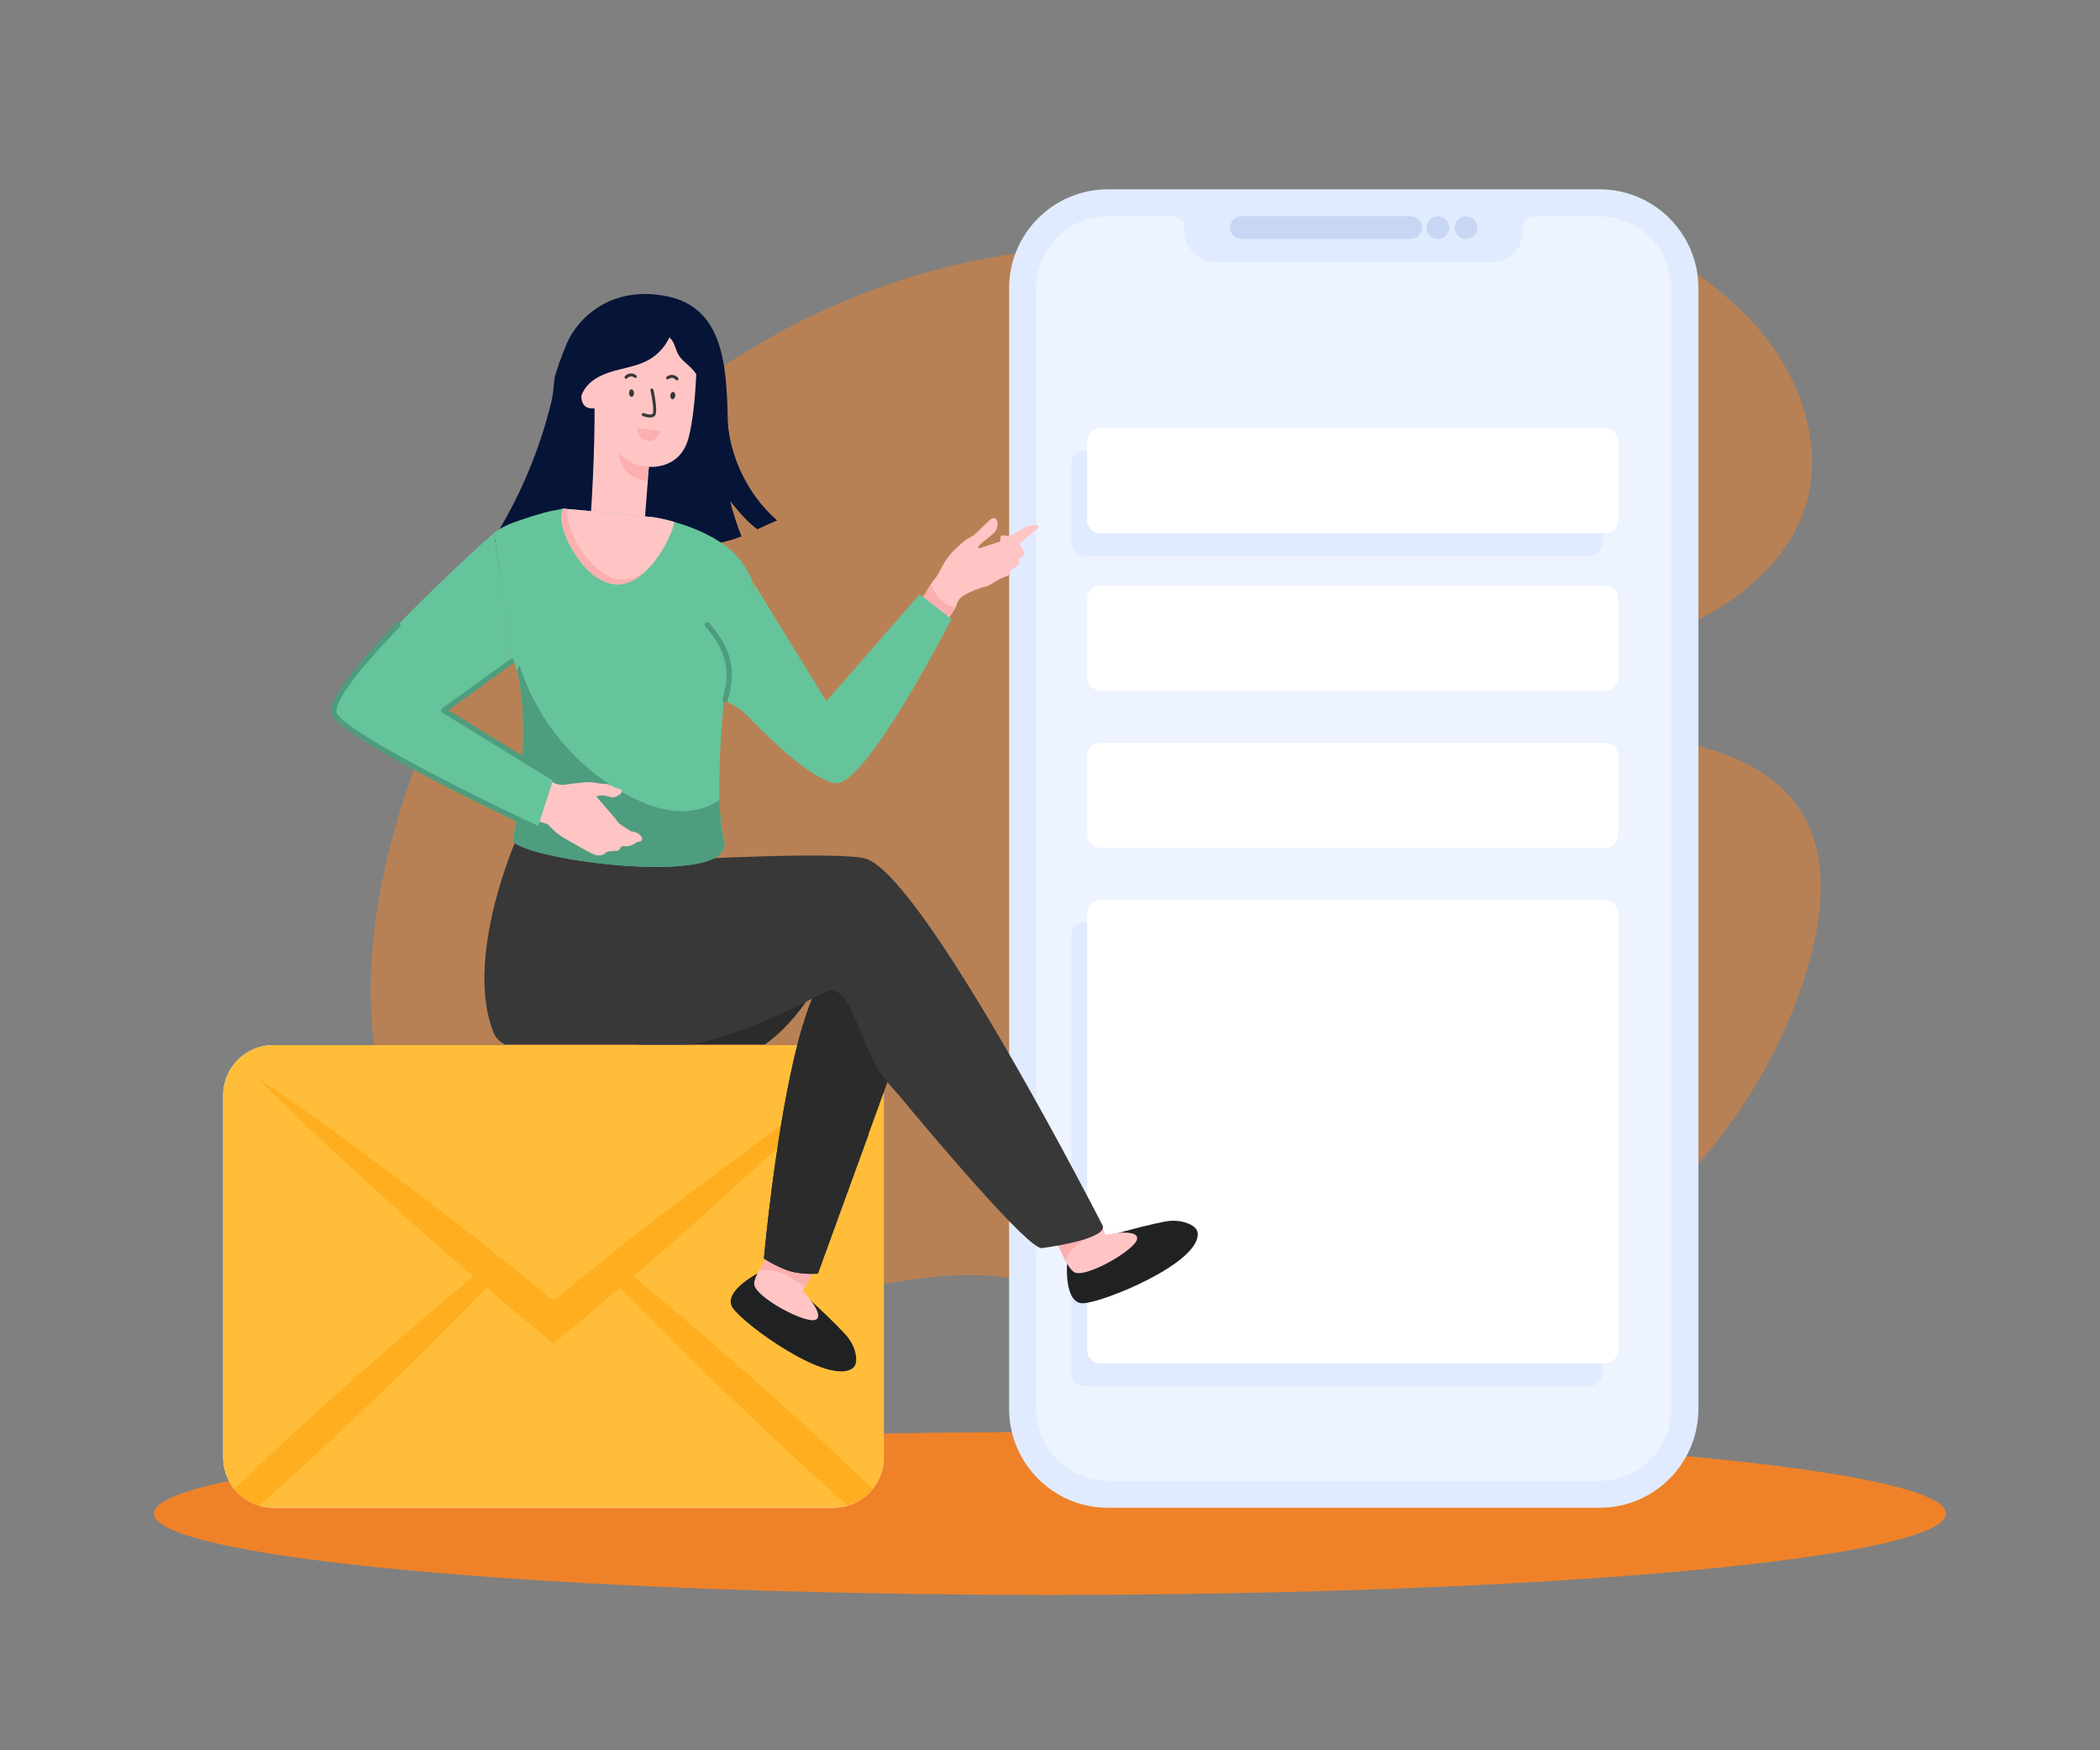 <?xml version="1.0" encoding="utf-8"?>
<!-- Generator: Adobe Illustrator 26.5.0, SVG Export Plug-In . SVG Version: 6.00 Build 0)  -->
<svg version="1.1" id="Layer_1" xmlns="http://www.w3.org/2000/svg" xmlns:xlink="http://www.w3.org/1999/xlink" x="0px" y="0px"
	 viewBox="0 0 300 250" style="enable-background:new 0 0 300 300;" xml:space="preserve">
<rect x="0" y="0" width="300" height="250" fill="#808080" stroke="none"/>
<style type="text/css">
	.st0{opacity:0.5;}
	.st1{fill:#EF8229;}
	.st2{fill:#E1EBFF;}
	.st3{fill:#EDF3FF;}
	.st4{fill:#C7D6F2;}
	.st5{fill:#383838;}
	.st6{fill:#FFFFFF;}
	.st7{fill:#ABBCD6;}
	.st8{fill:#FFBD39;}
	.st9{fill:#FFAE1F;}
	.st10{fill:#1F2123;}
	.st11{fill:#FFC5C5;}
	.st12{fill:#FCAFAF;}
	.st13{fill:#2B2B2B;}
	.st14{fill:#061437;}
	.st15{fill:#65C49B;}
	.st16{fill:#4E9D7E;}
</style>
<g class="st0">
	<path class="st1" d="M85.4,188.52c-15.59-3.37-27.22-17.68-30.87-33.21c-3.66-15.52-0.46-31.93,5.17-46.85
		c3.42-9.03,8.72-17.07,13.81-25.24c20.03-32.14,56.28-50.85,94.02-47.69c0.65,0.05,1.29,0.12,1.94,0.18
		c8.46,0.87,16.97,2.91,24.12,7.49c7.16,4.59,12.82,12.01,13.78,20.46c1.07,9.39-3.51,19.49,0.54,28.03
		c4.05,8.56,14.72,11.31,24.08,12.76c9.36,1.45,19.96,3.3,25.14,11.24c4.22,6.46,3.34,14.99,1.14,22.4
		c-5.44,18.32-18.22,34.35-34.86,43.74c-16.64,9.39-36.96,12.04-55.46,7.23c-8.42-2.19-16.52-5.87-25.18-6.73
		C123.49,180.39,104.34,192.61,85.4,188.52L85.4,188.52z"/>
	<path class="st1" d="M233.23,33.24c-2.75-1.59-4.74-3.2-7.99-2.55c-3.31,0.66-6.4,2.48-8.57,5.07c-2.75,3.28-3.98,7.79-3.29,12.01
		c0.78,4.77,3.77,8.83,6.39,12.9c2.62,4.07,5.01,8.72,4.37,13.51c-0.47,3.46-2.47,6.51-3.51,9.84c-1.04,3.33-0.76,7.63,2.21,9.47
		c2.53,1.57,5.81,0.66,8.62-0.34c5.48-1.94,10.96-4.08,15.76-7.38c4.8-3.29,8.91-7.86,10.68-13.4c2.81-8.82-0.81-18.68-6.91-25.65
		C246.04,41.09,239.68,36.97,233.23,33.24z"/>
</g>
<ellipse class="st1" cx="150" cy="216.18" rx="128" ry="11.63"/>
<path class="st2" d="M228.52,215.36h-70.25c-7.78,0-14.11-6.34-14.11-14.12V41.15c0-7.78,6.33-14.11,14.11-14.11h70.25
	c7.78,0,14.11,6.33,14.11,14.11l0,160.09C242.63,209.03,236.3,215.36,228.52,215.36L228.52,215.36z"/>
<path class="st3" d="M148.01,201.24V41.15c0-5.64,4.62-10.26,10.26-10.26h9.36c0.86,0,1.57,0.71,1.57,1.57V33
	c0,2.46,1.99,4.45,4.45,4.45h39.47c0,0,0.01,0,0.01,0c2.45,0,4.43-1.99,4.43-4.44v-0.54c0-0.86,0.71-1.57,1.57-1.57h9.36
	c5.64,0,10.26,4.62,10.26,10.26l0,160.1c0,0,0,0.01,0,0.01c0,5.66-4.59,10.24-10.25,10.24h-70.25
	C152.63,211.5,148.01,206.88,148.01,201.24L148.01,201.24z"/>
<path class="st4" d="M177.34,30.89h24.2c0.88,0,1.61,0.72,1.61,1.61c0,0.89-0.73,1.62-1.61,1.62h-24.2c-0.89,0-1.61-0.73-1.61-1.62
	S176.44,30.89,177.34,30.89z"/>
<circle class="st4" cx="205.41" cy="32.51" r="1.62"/>
<circle class="st4" cx="209.43" cy="32.51" r="1.62"/>

	c0.26-0.47,0.62-0.82,1.07-1.07c0.47-0.25,1-0.38,1.54-0.37c0.39,0,0.74,0.05,1.04,0.14c0.31,0.09,0.61,0.22,0.91,0.39
	c0.12,0.06,0.2,0.19,0.19,0.33c0,0.18-0.15,0.33-0.33,0.33c0,0-0.01,0-0.01,0c-0.05,0-0.11-0.01-0.15-0.03
	c-0.23-0.12-0.48-0.23-0.74-0.3c-0.27-0.07-0.55-0.11-0.83-0.1c-0.49,0-0.91,0.1-1.26,0.31c-0.35,0.2-0.61,0.48-0.78,0.83
	c-0.17,0.35-0.26,0.75-0.26,1.2c0,0.44,0.09,0.84,0.26,1.19c0.18,0.35,0.43,0.63,0.78,0.83c0.35,0.2,0.76,0.3,1.26,0.3
	c0.31,0,0.59-0.03,0.83-0.1c0.24-0.07,0.49-0.17,0.74-0.3c0.05-0.02,0.1-0.04,0.15-0.03c0.1,0,0.19,0.03,0.25,0.09
	c0.06,0.06,0.09,0.14,0.09,0.23c0.01,0.14-0.07,0.26-0.19,0.33c-0.3,0.17-0.61,0.3-0.91,0.39s-0.65,0.14-1.04,0.14
	C167.11,52.58,166.58,52.46,166.11,52.2z M171.87,52.18c-0.45-0.26-0.81-0.63-1.05-1.09c-0.25-0.46-0.38-0.99-0.39-1.59
	c0.01-0.6,0.14-1.13,0.39-1.6c0.24-0.46,0.6-0.83,1.05-1.09c0.45-0.26,0.98-0.4,1.58-0.4s1.12,0.13,1.57,0.4
	c0.45,0.26,0.8,0.63,1.05,1.09c0.25,0.47,0.38,0.99,0.39,1.59c-0.01,0.59-0.14,1.12-0.39,1.59c-0.25,0.47-0.6,0.83-1.05,1.09
	c-0.45,0.26-0.97,0.39-1.57,0.39C172.84,52.58,172.32,52.44,171.87,52.18z M174.63,51.54c0.33-0.2,0.6-0.49,0.77-0.84
	c0.18-0.35,0.27-0.76,0.27-1.2c0.01-0.42-0.08-0.83-0.27-1.2c-0.17-0.35-0.44-0.64-0.77-0.84c-0.34-0.21-0.74-0.31-1.19-0.31
	c-0.46,0-0.86,0.1-1.2,0.31c-0.33,0.21-0.59,0.49-0.77,0.84c-0.18,0.37-0.27,0.78-0.26,1.2c0,0.44,0.09,0.85,0.26,1.2
	s0.43,0.63,0.77,0.84c0.34,0.21,0.73,0.31,1.2,0.31C173.9,51.85,174.3,51.74,174.63,51.54z M177.87,52.42
	c-0.07-0.07-0.11-0.17-0.11-0.27v-5.12c0-0.15,0.06-0.29,0.16-0.4s0.24-0.17,0.39-0.17h0.11c0.18,0,0.34,0.09,0.47,0.26l3.3,4.76
	v-4.63c0-0.11,0.04-0.2,0.11-0.28c0.07-0.08,0.17-0.12,0.27-0.12s0.2,0.04,0.28,0.12c0.08,0.08,0.12,0.17,0.12,0.28v5.12
	c0,0.15-0.06,0.29-0.17,0.39c-0.11,0.11-0.25,0.17-0.4,0.16h-0.1c-0.09,0-0.18-0.02-0.26-0.06s-0.15-0.1-0.2-0.17l-3.32-4.79v4.64
	c0,0.11-0.04,0.2-0.11,0.27s-0.17,0.11-0.28,0.11S177.94,52.5,177.87,52.42z M186.14,52.42c-0.07-0.07-0.11-0.17-0.11-0.27v-4.91
	h-1.75c-0.19,0.01-0.35-0.15-0.36-0.34c0-0.01,0-0.01,0-0.02c0-0.1,0.03-0.19,0.1-0.26c0.07-0.07,0.16-0.11,0.26-0.11h4.27
	c0.1,0,0.19,0.04,0.26,0.11c0.07,0.07,0.11,0.16,0.11,0.26c0,0.1-0.04,0.19-0.11,0.26c-0.07,0.07-0.16,0.11-0.26,0.1h-1.74v4.91
	c0,0.11-0.04,0.2-0.12,0.27c-0.08,0.07-0.17,0.11-0.28,0.11C186.3,52.53,186.21,52.5,186.14,52.42z M189.03,52.42
	c-0.07-0.07-0.11-0.17-0.11-0.27c0-0.06,0.02-0.12,0.04-0.17l2.18-5.16c0.04-0.1,0.11-0.19,0.19-0.25c0.09-0.07,0.19-0.1,0.3-0.1
	h0.09c0.11,0,0.22,0.03,0.3,0.1c0.08,0.07,0.15,0.15,0.19,0.25l2.19,5.16c0.08,0.15,0.05,0.33-0.06,0.45
	c-0.07,0.07-0.17,0.12-0.28,0.11c-0.08,0-0.15-0.02-0.22-0.06c-0.07-0.04-0.12-0.1-0.15-0.18l-0.56-1.34h-2.91l-0.56,1.34
	c-0.03,0.07-0.08,0.13-0.15,0.18c-0.06,0.04-0.14,0.06-0.22,0.06C189.2,52.54,189.1,52.5,189.03,52.42L189.03,52.42z M190.53,50.24
	h2.32l-1.16-2.79C191.69,47.46,190.53,50.24,190.53,50.24z M196.7,52.2c-0.45-0.25-0.81-0.6-1.07-1.07
	c-0.26-0.47-0.39-1.01-0.39-1.63s0.13-1.17,0.39-1.63c0.26-0.47,0.62-0.82,1.07-1.07c0.47-0.25,1-0.38,1.54-0.37
	c0.39,0,0.74,0.05,1.04,0.14c0.3,0.09,0.61,0.22,0.91,0.39c0.12,0.06,0.2,0.19,0.19,0.33c0,0.18-0.15,0.33-0.33,0.33
	c0,0-0.01,0-0.01,0c-0.05,0-0.11-0.01-0.15-0.03c-0.24-0.12-0.48-0.23-0.74-0.3c-0.27-0.07-0.55-0.11-0.83-0.1
	c-0.49,0-0.91,0.1-1.26,0.31c-0.35,0.2-0.61,0.48-0.78,0.83c-0.18,0.35-0.26,0.75-0.26,1.2c0,0.44,0.09,0.84,0.26,1.19
	c0.18,0.35,0.43,0.63,0.78,0.83c0.35,0.2,0.76,0.3,1.26,0.3c0.32,0,0.59-0.03,0.83-0.1c0.24-0.07,0.49-0.17,0.74-0.3
	c0.05-0.02,0.1-0.04,0.15-0.03c0.1,0,0.19,0.03,0.25,0.09c0.06,0.06,0.09,0.14,0.09,0.23c0.01,0.14-0.07,0.26-0.19,0.33
	c-0.3,0.17-0.61,0.3-0.91,0.39s-0.65,0.14-1.04,0.14C197.7,52.58,197.17,52.46,196.7,52.2z M203.06,52.42
	c-0.07-0.07-0.11-0.17-0.11-0.27v-4.91h-1.75c-0.19,0.01-0.35-0.15-0.36-0.34c0-0.01,0-0.01,0-0.02c0-0.1,0.03-0.19,0.1-0.26
	c0.07-0.07,0.16-0.11,0.26-0.11h4.27c0.1,0,0.19,0.04,0.26,0.11c0.07,0.07,0.11,0.16,0.11,0.26c0,0.1-0.04,0.19-0.11,0.26
	c-0.07,0.07-0.16,0.11-0.26,0.1h-1.74v4.91c0,0.11-0.04,0.2-0.12,0.27c-0.08,0.07-0.17,0.11-0.28,0.11
	C203.22,52.53,203.13,52.5,203.06,52.42z M210.25,52.32c-0.38-0.17-0.7-0.44-0.93-0.78c-0.24-0.35-0.36-0.78-0.36-1.29v-3.39
	c0-0.11,0.04-0.2,0.11-0.28c0.07-0.08,0.17-0.12,0.28-0.12c0.11,0,0.2,0.04,0.28,0.12s0.11,0.17,0.11,0.28v3.41
	c0,0.34,0.08,0.63,0.24,0.88c0.16,0.24,0.36,0.42,0.62,0.54c0.26,0.12,0.53,0.18,0.82,0.18c0.29,0,0.57-0.06,0.82-0.18
	c0.26-0.12,0.46-0.3,0.62-0.54s0.24-0.53,0.24-0.88v-3.41c0-0.11,0.04-0.2,0.11-0.28s0.17-0.12,0.27-0.12c0.11,0,0.2,0.04,0.28,0.12
	s0.12,0.17,0.12,0.28v3.39c0,0.51-0.12,0.94-0.36,1.29c-0.24,0.35-0.55,0.61-0.93,0.78C211.85,52.66,210.99,52.66,210.25,52.32z
	 M215.35,52.16c-0.07-0.03-0.13-0.08-0.17-0.14c-0.04-0.06-0.07-0.13-0.07-0.21c0-0.1,0.03-0.18,0.1-0.25
	c0.06-0.07,0.16-0.11,0.25-0.11c0.06,0,0.11,0.01,0.16,0.03c0.53,0.24,1.11,0.36,1.69,0.35c1,0,1.5-0.33,1.5-0.99
	c0-0.16-0.07-0.32-0.19-0.43c-0.14-0.12-0.3-0.21-0.48-0.27c-0.27-0.09-0.53-0.17-0.81-0.24c-0.46-0.12-0.84-0.24-1.12-0.35
	c-0.28-0.11-0.53-0.28-0.74-0.5c-0.21-0.22-0.31-0.52-0.31-0.89c0-0.33,0.09-0.62,0.26-0.89c0.17-0.27,0.43-0.48,0.76-0.63
	c0.34-0.16,0.74-0.24,1.2-0.24c0.58-0.01,1.16,0.09,1.71,0.28c0.16,0.06,0.24,0.17,0.24,0.34c0,0.09-0.03,0.18-0.1,0.25
	c-0.06,0.07-0.15,0.11-0.25,0.11c-0.05,0-0.09-0.01-0.14-0.03c-0.44-0.15-0.91-0.23-1.38-0.23c-0.45,0-0.82,0.08-1.1,0.26
	c-0.28,0.17-0.42,0.41-0.42,0.72c0,0.21,0.07,0.37,0.2,0.5c0.13,0.13,0.3,0.23,0.51,0.3c0.27,0.09,0.55,0.17,0.83,0.23
	c0.45,0.11,0.82,0.22,1.09,0.33s0.51,0.28,0.71,0.51s0.29,0.54,0.29,0.92c0,0.32-0.09,0.61-0.27,0.86c-0.18,0.26-0.44,0.45-0.77,0.6
	c-0.36,0.15-0.76,0.22-1.15,0.21C216.69,52.58,215.99,52.44,215.35,52.16L215.35,52.16z"/>
<path class="st2" d="M153.06,77.52V66.25c0-1.03,0.83-1.86,1.86-1.86h72.15c1.03,0,1.86,0.83,1.86,1.86v11.27c0,0,0,0,0,0
	c0,1.03-0.83,1.86-1.86,1.86h-72.15C153.89,79.38,153.06,78.55,153.06,77.52z"/>
<path class="st6" d="M155.3,74.31V63.04c0-1.03,0.83-1.86,1.86-1.86h72.15c1.03,0,1.86,0.83,1.86,1.86v11.27c0,0,0,0,0,0
	c0,1.03-0.84,1.86-1.86,1.86h-72.15C156.14,76.17,155.3,75.33,155.3,74.31z"/>
<!-- <path class="st2" d="M153.06,99.98V88.71c0-1.03,0.83-1.86,1.86-1.86h72.15c1.03,0,1.86,0.83,1.86,1.86v11.27 -->
	c0,1.03-0.83,1.86-1.86,1.86h-72.15C153.89,101.84,153.06,101.01,153.06,99.98z"/>
<path class="st6" d="M155.3,96.76V85.49c0-1.03,0.83-1.86,1.86-1.86h72.15c1.03,0,1.86,0.83,1.86,1.86v11.27c0,0,0,0,0,0
	c0,1.03-0.84,1.86-1.86,1.86h-72.15C156.14,98.62,155.3,97.79,155.3,96.76z"/>
<!-- <path class="st2" d="M153.06,122.43v-11.27c0-1.03,0.83-1.86,1.86-1.86h72.15c1.03,0,1.86,0.83,1.86,1.86v11.27 -->
	c0,1.03-0.83,1.86-1.86,1.86h-72.15C153.89,124.3,153.06,123.46,153.06,122.43z"/>
<path class="st6" d="M157.17,121.08c-1.03,0-1.86-0.83-1.86-1.86v-11.27c0-1.03,0.83-1.86,1.86-1.86h72.15
	c1.03,0,1.86,0.83,1.86,1.86v11.27c0,0,0,0,0,0c0,1.03-0.84,1.86-1.86,1.86L157.17,121.08L157.17,121.08z"/>
<path class="st2" d="M153.06,196.09v-62.47c0-1.03,0.83-1.86,1.86-1.86h72.15c1.03,0,1.86,0.83,1.86,1.86v62.47l0,0
	c0,1.03-0.83,1.86-1.86,1.86h-72.15C153.89,197.95,153.06,197.12,153.06,196.09z"/>
<path class="st6" d="M155.3,192.87v-62.47c0-1.03,0.83-1.86,1.86-1.86h72.15c1.03,0,1.86,0.83,1.86,1.86v62.47c0,0,0,0,0,0
	c0,1.03-0.84,1.86-1.86,1.86h-72.15C156.14,194.74,155.3,193.9,155.3,192.87z"/>
<!-- <path class="st7" d="M158.97,71.32c-0.06-0.06-0.09-0.14-0.09-0.22v-4.3c0-0.09,0.03-0.17,0.09-0.23c0.06-0.06,0.14-0.1,0.22-0.1 -->
	h2.73c0.08,0,0.16,0.03,0.21,0.09c0.06,0.06,0.09,0.13,0.09,0.21c0,0.16-0.13,0.3-0.3,0.3c0,0,0,0,0,0h-2.41v1.55h2.16
	c0.09,0,0.16,0.03,0.21,0.09c0.06,0.06,0.09,0.13,0.09,0.21s-0.03,0.15-0.09,0.21c-0.06,0.06-0.13,0.09-0.21,0.08h-2.16v1.88
	c0,0.18-0.15,0.32-0.32,0.32C159.11,71.42,159.02,71.39,158.97,71.32L158.97,71.32z M164.17,71.24c-0.31-0.14-0.57-0.36-0.76-0.64
	c-0.2-0.29-0.3-0.64-0.3-1.06v-2.78c0-0.09,0.03-0.17,0.09-0.23c0.06-0.06,0.14-0.1,0.22-0.1c0.09,0,0.17,0.03,0.23,0.1
	c0.06,0.06,0.1,0.14,0.1,0.23v2.8c0,0.28,0.07,0.52,0.19,0.72s0.3,0.34,0.51,0.44c0.21,0.1,0.43,0.15,0.67,0.15
	c0.24,0,0.46-0.05,0.68-0.15c0.21-0.1,0.38-0.25,0.51-0.44s0.19-0.44,0.19-0.72v-2.8c0-0.18,0.14-0.32,0.31-0.32
	c0.09,0,0.17,0.03,0.23,0.1c0.06,0.06,0.1,0.14,0.1,0.23v2.78c0,0.42-0.1,0.77-0.29,1.06c-0.2,0.29-0.45,0.5-0.76,0.64
	C165.48,71.52,164.78,71.52,164.17,71.24L164.17,71.24z M168.61,71.25c-0.08-0.08-0.13-0.19-0.13-0.31v-4.18
	c0-0.09,0.03-0.17,0.09-0.23c0.06-0.06,0.13-0.1,0.22-0.1c0.09,0,0.16,0.03,0.23,0.1c0.06,0.06,0.1,0.14,0.09,0.23v3.98h2.3
	c0.09,0,0.16,0.03,0.23,0.1c0.06,0.06,0.09,0.14,0.09,0.23c0,0.18-0.15,0.32-0.32,0.32c0,0,0,0,0,0h-2.49
	C168.8,71.38,168.69,71.33,168.61,71.25z M172.65,71.25c-0.08-0.08-0.13-0.19-0.13-0.31v-4.18c0-0.09,0.03-0.17,0.09-0.23
	c0.06-0.06,0.14-0.1,0.22-0.1c0.09,0,0.17,0.03,0.23,0.1c0.06,0.06,0.1,0.14,0.09,0.23v3.98h2.3c0.09,0,0.16,0.03,0.23,0.1
	c0.06,0.06,0.09,0.14,0.09,0.23c0,0.18-0.15,0.32-0.32,0.32c0,0,0,0,0,0h-2.5C172.85,71.38,172.74,71.33,172.65,71.25z
	 M178.49,71.32c-0.06-0.06-0.09-0.14-0.09-0.22v-4.2c0-0.13,0.04-0.24,0.13-0.33c0.09-0.09,0.2-0.14,0.32-0.14h0.09
	c0.15,0,0.28,0.07,0.39,0.21l2.71,3.91v-3.8c0-0.18,0.14-0.32,0.31-0.32c0.09,0,0.17,0.03,0.23,0.1c0.06,0.06,0.1,0.14,0.1,0.23v4.2
	c0,0.12-0.05,0.24-0.14,0.32c-0.09,0.09-0.2,0.14-0.33,0.13h-0.09c-0.07,0-0.15-0.02-0.21-0.05c-0.06-0.03-0.12-0.08-0.16-0.14
	l-2.72-3.93v3.8c0,0.18-0.15,0.32-0.32,0.32C178.63,71.42,178.55,71.39,178.49,71.32L178.49,71.32z M183.8,71.32
	c-0.06-0.06-0.09-0.14-0.09-0.22c0-0.04,0.01-0.08,0.04-0.14l1.79-4.23c0.04-0.08,0.09-0.15,0.16-0.21
	c0.07-0.05,0.16-0.08,0.25-0.08h0.07c0.1,0,0.18,0.03,0.25,0.08c0.07,0.06,0.12,0.13,0.16,0.21l1.79,4.23
	c0.02,0.04,0.03,0.09,0.04,0.14c0,0.09-0.03,0.16-0.09,0.22c-0.06,0.06-0.14,0.09-0.23,0.09c-0.06,0-0.13-0.02-0.18-0.05
	c-0.05-0.04-0.1-0.09-0.12-0.14l-0.46-1.1h-2.39l-0.46,1.1c-0.07,0.17-0.27,0.24-0.44,0.17C183.86,71.37,183.83,71.35,183.8,71.32z
	 M185.04,69.54h1.9l-0.95-2.29C185.98,67.25,185.04,69.54,185.04,69.54z M189.38,71.32c-0.06-0.06-0.09-0.14-0.09-0.22v-4.2
	c0-0.13,0.04-0.24,0.13-0.33s0.2-0.14,0.32-0.14h0.23c0.09,0,0.18,0.03,0.26,0.08c0.08,0.05,0.13,0.13,0.17,0.21l1.6,3.98l1.6-3.98
	c0.04-0.08,0.1-0.15,0.17-0.21s0.16-0.08,0.26-0.08h0.23c0.13,0,0.23,0.05,0.32,0.14c0.09,0.09,0.13,0.2,0.13,0.33v4.2
	c0,0.17-0.13,0.31-0.3,0.32c0,0-0.01,0-0.01,0c-0.18,0-0.32-0.14-0.32-0.32c0,0,0,0,0,0v-3.99l-1.62,4.01
	c-0.08,0.18-0.25,0.3-0.45,0.29c-0.1,0-0.19-0.03-0.27-0.08c-0.08-0.05-0.14-0.13-0.18-0.21l-1.62-4.01v3.99
	c0,0.18-0.15,0.32-0.32,0.32C189.52,71.42,189.44,71.38,189.38,71.32L189.38,71.32z M196.17,71.29c-0.06-0.06-0.09-0.14-0.09-0.23
	V66.8c0-0.09,0.03-0.17,0.09-0.23c0.06-0.06,0.14-0.1,0.22-0.1h2.82c0.08,0,0.15,0.03,0.21,0.09c0.06,0.06,0.09,0.13,0.09,0.21
	c0,0.16-0.13,0.3-0.3,0.3c0,0,0,0-0.01,0h-2.5v1.55h2.24c0.09,0,0.16,0.03,0.21,0.09c0.06,0.06,0.09,0.13,0.09,0.21
	s-0.03,0.15-0.09,0.21c-0.06,0.06-0.13,0.09-0.21,0.08h-2.24v1.56h2.5c0.08,0,0.15,0.03,0.21,0.09c0.06,0.06,0.09,0.13,0.09,0.21
	c0,0.08-0.03,0.15-0.09,0.21s-0.13,0.08-0.21,0.08h-2.82C196.31,71.38,196.23,71.35,196.17,71.29L196.17,71.29z M158.97,94.25
	c-0.06-0.06-0.09-0.14-0.09-0.22v-4.27c0-0.09,0.03-0.17,0.09-0.23c0.06-0.06,0.14-0.1,0.22-0.1h2.82c0.08,0,0.15,0.03,0.21,0.09
	c0.06,0.06,0.09,0.13,0.09,0.21c0,0.16-0.13,0.3-0.3,0.3c0,0,0,0-0.01,0h-2.5v1.55h2.24c0.09,0,0.16,0.03,0.21,0.09
	c0.06,0.06,0.09,0.13,0.09,0.21s-0.03,0.15-0.09,0.21c-0.06,0.06-0.13,0.09-0.21,0.08h-2.24v1.56h2.5c0.08,0,0.15,0.03,0.21,0.09
	c0.06,0.06,0.09,0.13,0.09,0.21c0,0.08-0.03,0.16-0.09,0.21c-0.06,0.06-0.13,0.09-0.21,0.08h-2.82
	C159.11,94.34,159.02,94.31,158.97,94.25L158.97,94.25z M163.24,92.57c-0.05-0.05-0.08-0.12-0.08-0.2c0-0.16,0.12-0.29,0.28-0.29
	c0,0,0,0,0,0h1.33c0.08,0,0.15,0.03,0.2,0.08c0.06,0.06,0.08,0.12,0.08,0.2s-0.03,0.15-0.08,0.2c-0.05,0.05-0.13,0.08-0.2,0.08
	h-1.33C163.37,92.66,163.29,92.63,163.24,92.57L163.24,92.57z M166.32,94.29c-0.06-0.06-0.09-0.14-0.09-0.22v-4.2
	c0-0.13,0.04-0.24,0.13-0.33s0.2-0.14,0.32-0.14h0.23c0.09,0,0.18,0.03,0.26,0.08c0.08,0.05,0.14,0.13,0.17,0.21l1.6,3.98l1.6-3.98
	c0.04-0.08,0.1-0.15,0.17-0.21s0.16-0.08,0.26-0.08h0.23c0.13,0,0.24,0.04,0.32,0.14c0.09,0.09,0.13,0.2,0.13,0.33v4.2
	c0,0.17-0.13,0.31-0.3,0.32c0,0-0.01,0-0.01,0c-0.18,0-0.32-0.14-0.32-0.32c0,0,0,0,0,0v-3.99l-1.62,4.01
	c-0.08,0.18-0.25,0.3-0.45,0.29c-0.1,0-0.19-0.03-0.27-0.08c-0.08-0.05-0.14-0.13-0.18-0.21l-1.62-4.01v3.99
	c0,0.18-0.15,0.32-0.32,0.32C166.46,94.38,166.38,94.35,166.32,94.29L166.32,94.29z M172.77,94.29c-0.06-0.06-0.09-0.14-0.09-0.22
	c0-0.04,0.01-0.08,0.04-0.14l1.79-4.23c0.04-0.08,0.09-0.15,0.16-0.21c0.07-0.05,0.16-0.08,0.25-0.08h0.07
	c0.1,0,0.18,0.03,0.25,0.08c0.07,0.06,0.12,0.13,0.16,0.21l1.79,4.23c0.02,0.04,0.03,0.09,0.04,0.14c0,0.09-0.03,0.16-0.09,0.22
	c-0.06,0.06-0.14,0.1-0.23,0.09c-0.06,0-0.13-0.02-0.18-0.05c-0.05-0.04-0.1-0.09-0.12-0.14l-0.46-1.1h-2.39l-0.46,1.1
	c-0.07,0.17-0.27,0.24-0.44,0.17C172.83,94.33,172.8,94.31,172.77,94.29z M174.01,92.5h1.9l-0.95-2.29
	C174.96,90.22,174.01,92.5,174.01,92.5z M178.35,94.29c-0.06-0.06-0.09-0.14-0.09-0.22v-4.34c0-0.09,0.03-0.17,0.09-0.23
	c0.06-0.06,0.14-0.1,0.22-0.1c0.09,0,0.17,0.03,0.23,0.1c0.06,0.06,0.1,0.14,0.1,0.23v4.34c0,0.18-0.15,0.32-0.32,0.32
	C178.49,94.38,178.41,94.35,178.35,94.29L178.35,94.29z M180.39,94.21c-0.08-0.08-0.13-0.2-0.13-0.31v-4.18
	c0-0.09,0.03-0.17,0.09-0.23c0.06-0.06,0.14-0.1,0.22-0.1c0.09,0,0.17,0.03,0.23,0.1c0.06,0.06,0.1,0.14,0.1,0.23v3.98h2.3
	c0.09,0,0.17,0.03,0.23,0.1c0.06,0.06,0.1,0.14,0.1,0.23c0,0.09-0.03,0.16-0.1,0.22s-0.14,0.09-0.23,0.09h-2.49
	C180.59,94.34,180.48,94.3,180.39,94.21L180.39,94.21z M158.97,115.14c-0.06-0.06-0.09-0.14-0.09-0.22v-4.3
	c0-0.09,0.03-0.17,0.09-0.23c0.06-0.06,0.14-0.1,0.22-0.1h1.6c0.44,0,0.81,0.08,1.09,0.22c0.28,0.15,0.48,0.34,0.6,0.58
	s0.18,0.49,0.18,0.76s-0.06,0.53-0.18,0.76s-0.32,0.43-0.6,0.58c-0.28,0.15-0.65,0.22-1.09,0.22h-1.28v1.5
	c0,0.18-0.15,0.32-0.32,0.32C159.11,115.23,159.02,115.19,158.97,115.14z M160.73,112.8c0.48,0,0.81-0.09,1.01-0.27
	c0.19-0.17,0.3-0.42,0.29-0.68c0.01-0.26-0.1-0.51-0.29-0.68c-0.19-0.18-0.53-0.27-1.01-0.27h-1.22v1.91
	C159.51,112.8,160.73,112.8,160.73,112.8z M163.69,115.14c-0.06-0.06-0.09-0.14-0.09-0.22v-4.34c0-0.09,0.03-0.17,0.09-0.23
	c0.06-0.06,0.13-0.1,0.22-0.1c0.09,0,0.16,0.03,0.23,0.1c0.06,0.06,0.1,0.14,0.09,0.23v1.87h2.66v-1.87c0-0.09,0.03-0.17,0.09-0.23
	c0.06-0.06,0.14-0.1,0.23-0.1c0.09,0,0.16,0.03,0.23,0.1c0.06,0.06,0.1,0.14,0.1,0.23v4.34c0,0.18-0.15,0.32-0.32,0.32
	c-0.08,0-0.17-0.03-0.23-0.09c-0.06-0.06-0.09-0.14-0.09-0.22v-1.87h-2.66v1.87c0,0.18-0.15,0.32-0.32,0.32
	C163.83,115.23,163.75,115.19,163.69,115.14z M169.78,114.94c-0.36-0.21-0.66-0.52-0.86-0.89c-0.21-0.4-0.32-0.85-0.32-1.31
	c0-0.45,0.11-0.9,0.32-1.31c0.2-0.38,0.49-0.68,0.86-0.89c0.37-0.22,0.8-0.32,1.29-0.32c0.49,0,0.92,0.11,1.29,0.32
	c0.37,0.21,0.65,0.51,0.86,0.9c0.2,0.38,0.31,0.82,0.32,1.3c-0.01,0.49-0.12,0.92-0.32,1.3c-0.2,0.38-0.49,0.68-0.86,0.9
	c-0.37,0.21-0.8,0.32-1.29,0.32C170.59,115.26,170.15,115.15,169.78,114.94L169.78,114.94z M172.05,114.41
	c0.28-0.17,0.49-0.4,0.63-0.69c0.15-0.31,0.22-0.64,0.22-0.98c0.01-0.34-0.07-0.68-0.22-0.98c-0.14-0.29-0.36-0.53-0.63-0.69
	c-0.3-0.17-0.63-0.26-0.98-0.25c-0.38,0-0.71,0.08-0.98,0.25s-0.48,0.4-0.63,0.69c-0.14,0.29-0.22,0.62-0.22,0.98
	c0,0.36,0.07,0.69,0.22,0.98c0.15,0.29,0.36,0.52,0.63,0.69c0.27,0.17,0.6,0.25,0.98,0.25
	C171.45,114.66,171.78,114.58,172.05,114.41L172.05,114.41z M174.7,115.14c-0.06-0.06-0.09-0.14-0.09-0.22v-4.2
	c0-0.13,0.04-0.24,0.13-0.33s0.2-0.14,0.32-0.14h0.09c0.15,0,0.28,0.07,0.39,0.21l2.71,3.91v-3.8c0-0.18,0.14-0.32,0.31-0.32
	c0.09,0,0.17,0.03,0.23,0.1c0.06,0.06,0.1,0.14,0.1,0.23v4.2c0,0.12-0.05,0.24-0.14,0.32c-0.09,0.09-0.2,0.14-0.33,0.13h-0.08
	c-0.07,0-0.15-0.02-0.21-0.05c-0.06-0.03-0.12-0.08-0.16-0.14l-2.72-3.93v3.8c0,0.18-0.15,0.32-0.32,0.32
	C174.84,115.23,174.76,115.2,174.7,115.14z M180.35,115.1c-0.06-0.06-0.09-0.14-0.09-0.22v-4.27c0-0.09,0.03-0.17,0.09-0.23
	c0.06-0.06,0.14-0.1,0.22-0.1h2.82c0.08,0,0.15,0.03,0.21,0.09c0.06,0.06,0.09,0.13,0.09,0.21c0,0.16-0.13,0.3-0.3,0.3
	c0,0,0,0-0.01,0h-2.5v1.55h2.24c0.08,0,0.16,0.03,0.21,0.09c0.06,0.06,0.09,0.13,0.09,0.21s-0.03,0.15-0.09,0.21
	c-0.06,0.06-0.13,0.09-0.21,0.08h-2.24v1.56h2.5c0.08,0,0.15,0.03,0.21,0.09c0.06,0.06,0.09,0.13,0.09,0.21
	c0,0.08-0.03,0.15-0.09,0.21s-0.13,0.08-0.21,0.08h-2.82C180.49,115.19,180.41,115.16,180.35,115.1L180.35,115.1z M186.66,115.14
	c-0.06-0.06-0.09-0.14-0.09-0.22v-4.2c0-0.13,0.04-0.24,0.13-0.33s0.2-0.14,0.32-0.14h0.09c0.15,0,0.28,0.07,0.39,0.21l2.71,3.91
	v-3.8c0-0.18,0.14-0.32,0.31-0.32c0.09,0,0.17,0.03,0.23,0.1c0.06,0.06,0.1,0.14,0.1,0.23v4.2c0,0.12-0.05,0.24-0.14,0.32
	c-0.09,0.09-0.2,0.14-0.33,0.13h-0.09c-0.07,0-0.15-0.02-0.21-0.05c-0.06-0.03-0.12-0.08-0.16-0.14l-2.72-3.93v3.8
	c0,0.18-0.15,0.32-0.32,0.32C186.8,115.23,186.72,115.2,186.66,115.14z M193.23,115.05c-0.31-0.14-0.57-0.36-0.76-0.64
	c-0.2-0.29-0.29-0.64-0.29-1.06v-2.78c0-0.09,0.03-0.17,0.09-0.23c0.06-0.06,0.13-0.1,0.22-0.1c0.09,0,0.16,0.03,0.23,0.1
	c0.06,0.06,0.1,0.14,0.1,0.23v2.8c0,0.28,0.06,0.52,0.19,0.72s0.3,0.34,0.51,0.44c0.21,0.1,0.43,0.15,0.68,0.15s0.46-0.05,0.67-0.15
	c0.21-0.1,0.38-0.25,0.51-0.44c0.13-0.2,0.19-0.44,0.19-0.72v-2.8c0-0.18,0.14-0.32,0.31-0.32c0.09,0,0.17,0.03,0.23,0.1
	c0.06,0.06,0.1,0.14,0.1,0.23v2.78c0,0.42-0.1,0.77-0.29,1.06c-0.2,0.29-0.45,0.5-0.76,0.64
	C194.55,115.33,193.84,115.33,193.23,115.05z M197.63,115.14c-0.06-0.06-0.09-0.14-0.09-0.22v-4.2c0-0.13,0.04-0.24,0.13-0.33
	s0.2-0.14,0.32-0.14h0.23c0.09,0,0.18,0.03,0.26,0.08c0.08,0.05,0.13,0.13,0.17,0.21l1.6,3.98l1.6-3.98
	c0.04-0.08,0.1-0.15,0.17-0.21s0.16-0.08,0.26-0.08h0.23c0.13,0,0.23,0.05,0.32,0.14c0.09,0.09,0.13,0.2,0.13,0.33v4.2
	c0,0.17-0.13,0.31-0.3,0.32c0,0-0.01,0-0.01,0c-0.18,0-0.32-0.14-0.32-0.32c0,0,0,0,0,0v-3.99l-1.62,4.01
	c-0.08,0.18-0.25,0.3-0.45,0.29c-0.1,0-0.19-0.03-0.27-0.08c-0.08-0.05-0.14-0.13-0.18-0.21l-1.62-4.01v3.99
	c0,0.18-0.15,0.32-0.32,0.32C197.77,115.23,197.69,115.2,197.63,115.14z M204.42,115.1c-0.06-0.06-0.09-0.14-0.09-0.22v-4.27
	c0-0.09,0.03-0.17,0.09-0.23c0.06-0.06,0.14-0.1,0.22-0.1h1.66c0.5,0,0.89,0.12,1.16,0.35s0.41,0.54,0.41,0.93
	c0,0.27-0.06,0.5-0.19,0.68c-0.13,0.18-0.29,0.32-0.5,0.4c0.28,0.09,0.51,0.23,0.69,0.43s0.27,0.44,0.27,0.75
	c0,0.43-0.15,0.77-0.43,1.01c-0.29,0.24-0.75,0.37-1.37,0.37h-1.7C204.56,115.19,204.48,115.16,204.42,115.1z M206.14,112.41
	c0.42,0,0.71-0.07,0.88-0.21c0.17-0.14,0.25-0.34,0.25-0.59c0.01-0.21-0.1-0.41-0.27-0.53c-0.18-0.13-0.43-0.2-0.74-0.2h-1.29v1.53
	C204.97,112.41,206.14,112.41,206.14,112.41z M206.28,114.59c0.46,0,0.78-0.07,0.97-0.21c0.19-0.14,0.3-0.36,0.29-0.6
	c0-0.53-0.41-0.8-1.24-0.8h-1.32v1.61L206.28,114.59L206.28,114.59z M209.29,115.1c-0.06-0.06-0.09-0.14-0.09-0.22v-4.27
	c0-0.09,0.03-0.17,0.09-0.23c0.06-0.06,0.14-0.1,0.22-0.1h2.82c0.08,0,0.15,0.03,0.21,0.09c0.06,0.06,0.09,0.13,0.09,0.21
	c0,0.16-0.13,0.3-0.3,0.3c0,0,0,0-0.01,0h-2.5v1.55h2.24c0.08,0,0.16,0.03,0.21,0.09c0.06,0.06,0.09,0.13,0.09,0.21
	s-0.03,0.15-0.09,0.21c-0.06,0.06-0.13,0.09-0.21,0.08h-2.24v1.56h2.5c0.08,0,0.15,0.03,0.21,0.09c0.06,0.06,0.09,0.13,0.09,0.21
	c0,0.08-0.03,0.16-0.09,0.21c-0.06,0.06-0.13,0.09-0.21,0.08h-2.82C209.43,115.19,209.35,115.16,209.29,115.1L209.29,115.1z
	 M213.78,115.14c-0.06-0.06-0.09-0.14-0.09-0.22v-4.3c0-0.09,0.03-0.17,0.09-0.23c0.06-0.06,0.14-0.1,0.22-0.1h1.64
	c0.64,0,1.12,0.13,1.43,0.39c0.32,0.26,0.48,0.61,0.48,1.03c0.01,0.58-0.36,1.1-0.92,1.27c0.34,0.09,0.57,0.3,0.69,0.63
	s0.19,0.65,0.19,0.97v0.32c0,0.09-0.03,0.16-0.09,0.22c-0.06,0.06-0.14,0.09-0.22,0.09c-0.1,0-0.18-0.03-0.24-0.09
	s-0.09-0.13-0.09-0.23v-0.21c0-0.23-0.02-0.45-0.06-0.65s-0.14-0.38-0.3-0.54c-0.16-0.16-0.4-0.24-0.73-0.24h-1.46v1.63
	c0,0.18-0.15,0.32-0.32,0.32C213.92,115.23,213.84,115.19,213.78,115.14L213.78,115.14z M215.6,112.68c0.4,0,0.72-0.08,0.96-0.24
	c0.23-0.15,0.36-0.4,0.35-0.67c0-0.28-0.1-0.5-0.3-0.65s-0.55-0.22-1.04-0.22h-1.24v1.79L215.6,112.68L215.6,112.68z M158.97,139.99
	c-0.06-0.06-0.09-0.14-0.09-0.23v-4.2c0-0.13,0.04-0.24,0.13-0.33s0.2-0.14,0.32-0.14h0.23c0.09,0,0.18,0.03,0.26,0.08
	c0.08,0.05,0.13,0.13,0.17,0.21l1.6,3.98l1.6-3.98c0.04-0.08,0.1-0.15,0.17-0.21s0.16-0.09,0.26-0.09h0.23
	c0.13,0,0.23,0.05,0.32,0.14c0.09,0.09,0.13,0.2,0.13,0.33v4.2c0,0.17-0.13,0.31-0.3,0.32c0,0-0.01,0-0.01,0
	c-0.18,0-0.32-0.14-0.32-0.32c0,0,0,0,0,0v-3.99l-1.62,4.01c-0.08,0.18-0.25,0.3-0.45,0.29c-0.1,0-0.19-0.03-0.27-0.08
	c-0.08-0.05-0.14-0.13-0.18-0.21l-1.62-4.01v3.99c0,0.18-0.15,0.32-0.32,0.32C159.11,140.08,159.02,140.05,158.97,139.99
	L158.97,139.99z M165.76,139.95c-0.06-0.06-0.09-0.14-0.09-0.23v-4.27c0-0.09,0.03-0.17,0.09-0.23c0.06-0.06,0.14-0.1,0.23-0.1h2.82
	c0.08,0,0.15,0.03,0.21,0.09c0.06,0.06,0.09,0.13,0.09,0.21c0,0.16-0.13,0.3-0.3,0.3c0,0,0,0-0.01,0h-2.5v1.55h2.24
	c0.08,0,0.16,0.03,0.21,0.09c0.06,0.06,0.09,0.13,0.09,0.21s-0.03,0.15-0.09,0.21c-0.06,0.06-0.13,0.09-0.21,0.08h-2.24v1.56h2.5
	c0.08,0,0.15,0.03,0.21,0.09c0.06,0.06,0.09,0.13,0.09,0.21c0,0.09-0.03,0.15-0.09,0.21s-0.13,0.09-0.21,0.09h-2.82
	C165.89,140.05,165.81,140.01,165.76,139.95z M170.02,139.78c-0.06-0.02-0.11-0.06-0.14-0.12c-0.08-0.12-0.07-0.28,0.02-0.38
	c0.05-0.06,0.13-0.09,0.21-0.09c0.05,0,0.09,0.01,0.13,0.03c0.43,0.19,0.89,0.29,1.38,0.29c0.82,0,1.23-0.27,1.23-0.81
	c0-0.13-0.06-0.26-0.16-0.35c-0.11-0.1-0.25-0.17-0.39-0.22c-0.22-0.07-0.44-0.14-0.66-0.19c-0.38-0.1-0.69-0.19-0.92-0.29
	c-0.23-0.09-0.44-0.23-0.61-0.41c-0.17-0.18-0.25-0.43-0.25-0.73c0-0.27,0.07-0.51,0.21-0.73c0.14-0.22,0.35-0.39,0.62-0.52
	c0.27-0.13,0.6-0.19,0.99-0.19c0.51,0,0.98,0.08,1.4,0.23c0.13,0.05,0.2,0.14,0.2,0.28c0,0.08-0.03,0.15-0.08,0.21
	c-0.05,0.06-0.13,0.09-0.2,0.09c-0.04,0-0.08-0.01-0.11-0.03c-0.36-0.13-0.75-0.19-1.13-0.19c-0.37,0-0.67,0.07-0.9,0.21
	c-0.23,0.14-0.35,0.34-0.35,0.59c0,0.17,0.05,0.31,0.16,0.41c0.11,0.1,0.25,0.19,0.41,0.25c0.17,0.06,0.39,0.12,0.68,0.19
	c0.37,0.09,0.67,0.18,0.9,0.27c0.23,0.09,0.42,0.23,0.58,0.41c0.16,0.19,0.24,0.44,0.24,0.76c0,0.26-0.07,0.5-0.22,0.71
	c-0.16,0.22-0.38,0.39-0.63,0.49c-0.3,0.12-0.62,0.18-0.94,0.18C171.12,140.12,170.55,140,170.02,139.78L170.02,139.78z
	 M174.35,139.78c-0.06-0.02-0.11-0.06-0.14-0.12c-0.08-0.12-0.07-0.28,0.02-0.38c0.05-0.06,0.13-0.09,0.21-0.09
	c0.05,0,0.09,0.01,0.13,0.03c0.43,0.19,0.89,0.29,1.38,0.29c0.82,0,1.23-0.27,1.23-0.81c0-0.14-0.05-0.26-0.16-0.35
	c-0.11-0.09-0.24-0.17-0.39-0.22c-0.22-0.07-0.44-0.14-0.66-0.19c-0.38-0.1-0.69-0.19-0.92-0.29c-0.23-0.09-0.44-0.23-0.61-0.41
	c-0.17-0.18-0.25-0.43-0.25-0.73c0-0.27,0.07-0.51,0.21-0.73c0.14-0.22,0.35-0.39,0.62-0.52c0.27-0.13,0.6-0.19,0.99-0.19
	c0.51,0,0.98,0.08,1.4,0.23c0.13,0.05,0.2,0.14,0.2,0.28c0,0.08-0.03,0.15-0.08,0.21c-0.05,0.06-0.13,0.09-0.2,0.09
	c-0.04,0-0.08-0.01-0.11-0.03c-0.36-0.13-0.75-0.19-1.13-0.19c-0.37,0-0.67,0.07-0.9,0.21c-0.23,0.14-0.35,0.34-0.35,0.59
	c0,0.17,0.05,0.31,0.16,0.41c0.11,0.1,0.25,0.19,0.41,0.25c0.17,0.06,0.39,0.12,0.68,0.19c0.37,0.09,0.67,0.18,0.9,0.27
	c0.23,0.09,0.42,0.23,0.58,0.41c0.16,0.19,0.24,0.44,0.24,0.76c0,0.26-0.07,0.5-0.22,0.71c-0.16,0.22-0.38,0.39-0.63,0.49
	c-0.3,0.12-0.62,0.18-0.94,0.18C175.45,140.12,174.88,140,174.35,139.78L174.35,139.78z M178.57,139.99
	c-0.06-0.06-0.09-0.14-0.09-0.23c0-0.04,0.01-0.08,0.04-0.14l1.79-4.23c0.04-0.08,0.09-0.15,0.16-0.21
	c0.07-0.05,0.16-0.08,0.25-0.08h0.07c0.1,0,0.18,0.03,0.25,0.08c0.07,0.06,0.12,0.13,0.16,0.21l1.79,4.23
	c0.02,0.04,0.03,0.09,0.04,0.14c0,0.09-0.03,0.16-0.09,0.23c-0.06,0.06-0.14,0.1-0.23,0.09c-0.06,0-0.13-0.02-0.18-0.05
	c-0.05-0.04-0.1-0.09-0.12-0.14l-0.46-1.1h-2.39l-0.46,1.1c-0.07,0.17-0.27,0.24-0.44,0.17
	C178.62,140.03,178.59,140.01,178.57,139.99z M179.8,138.2h1.9l-0.95-2.29C180.75,135.92,179.8,138.2,179.8,138.2z M184.84,139.79
	c-0.37-0.21-0.67-0.52-0.87-0.89c-0.21-0.4-0.32-0.85-0.31-1.3c0-0.5,0.11-0.94,0.32-1.32c0.22-0.38,0.51-0.68,0.88-0.89
	c0.37-0.21,0.79-0.32,1.24-0.32c0.37,0,0.68,0.04,0.96,0.13c0.27,0.09,0.54,0.21,0.79,0.37c0.04,0.02,0.07,0.05,0.1,0.1
	c0.03,0.05,0.04,0.1,0.04,0.15c0,0.16-0.12,0.29-0.27,0.29c-0.01,0-0.01,0-0.02,0c-0.05,0-0.1-0.01-0.15-0.04
	c-0.22-0.13-0.44-0.23-0.66-0.29c-0.22-0.07-0.46-0.1-0.72-0.1c-0.36,0-0.68,0.07-0.96,0.23c-0.29,0.15-0.51,0.37-0.67,0.66
	c-0.16,0.29-0.24,0.63-0.24,1.03c0,0.37,0.08,0.69,0.23,0.98c0.15,0.29,0.37,0.52,0.66,0.68c0.29,0.17,0.63,0.25,1.02,0.25
	c0.44,0,0.85-0.1,1.23-0.31v-1.27h-1.16c-0.08,0-0.15-0.03-0.2-0.09c-0.06-0.06-0.08-0.12-0.08-0.2s0.03-0.15,0.08-0.2
	s0.12-0.09,0.2-0.09h1.39c0.09,0,0.17,0.03,0.24,0.1c0.06,0.06,0.1,0.15,0.1,0.24v1.6c0.01,0.19-0.1,0.36-0.27,0.44
	c-0.5,0.26-1.05,0.39-1.61,0.39C185.64,140.11,185.21,140.01,184.84,139.79L184.84,139.79z M189.37,139.95
	c-0.06-0.06-0.09-0.14-0.09-0.23v-4.27c0-0.09,0.03-0.17,0.09-0.23c0.06-0.06,0.14-0.1,0.22-0.1h2.82c0.08,0,0.15,0.03,0.21,0.09
	c0.06,0.06,0.09,0.13,0.09,0.21c0,0.16-0.13,0.3-0.3,0.3c0,0,0,0-0.01,0h-2.5v1.55h2.24c0.09,0,0.16,0.03,0.21,0.09
	s0.09,0.13,0.09,0.21s-0.03,0.15-0.09,0.21c-0.06,0.06-0.13,0.09-0.21,0.08h-2.24v1.56h2.5c0.08,0,0.16,0.03,0.21,0.09
	s0.09,0.13,0.09,0.21c0,0.09-0.03,0.15-0.09,0.21s-0.13,0.09-0.21,0.09h-2.82C189.51,140.05,189.43,140.01,189.37,139.95
	L189.37,139.95z"/>
<path class="st6" d="M31.88,156.44c0,0,0-0.01,0-0.01c0-3.95,3.21-7.15,7.16-7.15h80.01c3.96,0,7.2,3.2,7.2,7.16v51.74
	c0,1.11-0.26,2.21-0.76,3.2c-0.38,0.76-0.89,1.41-1.48,2c-1.27,1.24-3.03,1.96-4.96,1.96H39.04c0,0-0.01,0-0.01,0
	c-3.95,0-7.15-3.21-7.15-7.16L31.88,156.44L31.88,156.44z"/>
<path class="st8" d="M31.88,156.44c0,0,0-0.01,0-0.01c0-3.95,3.21-7.15,7.16-7.15h80.01c3.96,0,7.2,3.2,7.2,7.16v51.74
	c0,1.11-0.26,2.21-0.76,3.2c-0.23,0.45-0.51,0.88-0.83,1.27c-0.21,0.25-0.43,0.49-0.65,0.72c-0.79,0.79-1.79,1.34-2.93,1.65
	c-0.66,0.21-1.34,0.32-2.03,0.31H39.04c-0.69,0-1.37-0.09-2.03-0.27c-1.41-0.41-2.62-1.27-3.55-2.38c-1.03-1.28-1.59-2.87-1.58-4.51
	L31.88,156.44L31.88,156.44z"/>
<path class="st9" d="M48.7,162.29l11.6,8.64c6.33,4.78,12.57,9.79,18.76,14.84c6.2-5.05,12.43-10.06,18.8-14.84l11.6-8.64
	c3.93-2.8,7.82-5.65,11.77-8.23c-3.51,3.63-7.16,6.99-10.74,10.43l-11.02,9.97c-6.71,6.02-13.53,11.76-20.42,17.46
	c-6.85-5.7-13.7-11.44-20.42-17.46l-10.98-9.97c-3.58-3.45-7.26-6.8-10.77-10.43C40.89,156.64,44.74,159.49,48.7,162.29z"/>
<path class="st9" d="M88.62,183.91c0.62-0.52,1.24-1.03,1.86-1.58c8.61,7.02,17.04,14.49,25.44,22.1c2.93,2.73,5.85,5.47,8.74,8.23
	c-0.21,0.25-0.43,0.49-0.65,0.72c-0.79,0.79-1.79,1.34-2.93,1.65c-2.27-2.03-4.54-4.06-6.82-6.13
	C105.59,200.85,97.02,192.66,88.62,183.91L88.62,183.91z M42.21,204.43c8.4-7.61,16.83-15.08,25.44-22.1
	c1.08,0.91,2.31,1.97,1.86,1.58c-8.4,8.74-16.97,16.94-25.65,24.99c-2.27,2.07-4.54,4.13-6.85,6.16c-1.41-0.41-2.62-1.27-3.55-2.38
	C36.36,209.91,39.27,207.16,42.21,204.43z"/>
<path class="st10" d="M108.98,181.49c2.36-0.4,9.52,6.67,11.77,9.09c0.72,0.78,1.25,1.72,1.47,2.76c0.17,0.8,0.16,1.65-0.41,2.08
	c-3.43,2.56-15.59-6.25-17.15-8.63c-1.56-2.38,4.02-5.19,4.14-5.18"/>
<path class="st11" d="M114.66,184.37l0.32-0.52l1.48-2.52l-5.51-3.6c-0.06,0.06-1.49,2.07-2.51,3.77c-0.41,0.68-0.7,1.35-0.7,1.88
	c0.01,1.84,7.44,5.82,8.81,5.11C117.93,187.78,114.66,184.37,114.66,184.37z"/>
<path class="st12" d="M116.46,181.33l-5.51-3.6c-0.06,0.06-1.49,2.07-2.51,3.77c0.83-0.21,1.74-0.15,2.57,0.1
	c1.15,0.35,2.19,1.01,3.19,1.68c0.27,0.18,0.53,0.36,0.77,0.57L116.46,181.33L116.46,181.33z"/>
<path class="st10" d="M152.5,179.67c0.91-2.21,10.69-4.56,13.93-5.19c1.04-0.2,2.12-0.15,3.12,0.21c0.77,0.28,1.49,0.73,1.55,1.45
	c0.37,4.26-13.54,9.94-16.38,10.01s-2.29-6.15-2.21-6.25"/>
<path class="st11" d="M162.45,176.93c0.12-1.54-4.5-0.57-4.5-0.57l-0.28-0.54l-1.36-2.59l-5.96,2.77c0.02,0.08,0.97,2.35,1.88,4.12
	c0.36,0.71,0.78,1.31,1.23,1.59C155.02,182.67,162.33,178.46,162.45,176.93L162.45,176.93z"/>
<path class="st12" d="M150.35,176c0.02,0.08,0.97,2.35,1.88,4.12c0.26-0.82,0.79-1.56,1.44-2.13c0.9-0.8,2.01-1.32,3.11-1.82
	c0.29-0.13,0.59-0.26,0.89-0.35l-1.36-2.59L150.35,176z"/>
<path class="st13" d="M91.13,149.2c6.08-2.75,27.6-12.25,25.27-8.14c-0.41,0.73-0.84,1.41-1.27,2.04c-2.25,3.28-4.61,5.21-5.87,6.09
	L91.13,149.2L91.13,149.2z M109.13,179.76c0,0,0.96-10.74,2.84-21.35c0.57-3.18,1.21-6.34,1.95-9.21c0.27-1.05,0.55-2.07,0.84-3.02
	c0.39-1.28,0.79-2.45,1.22-3.5c0.63-1.53,1.3-2.78,2.01-3.64c5.87-7.04,11.63,7.73,11.63,7.73l-2.36,6.48l-0.49,1.33l-1.39,3.83
	l-1.31,3.6l-7.24,19.9c0,0-0.43,0.04-1.09,0.04c-0.75-0.01-1.8-0.08-2.83-0.37c-0.96-0.27-2-0.79-2.75-1.2
	C109.55,180.03,109.13,179.76,109.13,179.76L109.13,179.76z"/>
<path class="st5" d="M70.49,147.45c-2.73-6.91-0.56-16.4,1.3-22.23c0.28-0.89,0.56-1.68,0.81-2.38c0.64-1.78,1.12-2.86,1.12-2.86
	l10.43,0.75l0.9,0.06l5.64,0.4l2.08,0.15l1.4,0.1l1.02,0.07l0.21,0.01l1.22,0.09l0.73,1.18c0,0,22.83-1.24,26.36-0.13
	c0.84,0.27,1.84,1,2.97,2.1c0.15,0.14,0.3,0.29,0.44,0.44c9.9,10.19,28.62,46.38,30.24,49.54c0.05,0.09,0.09,0.17,0.12,0.22
	c0.93,1.8-6.28,3.01-8.65,3.31c-1.85,0.23-14.92-15.22-20.55-21.98c0-0.02-0.02-0.03-0.04-0.04c-0.35-0.39-0.67-0.76-0.98-1.11
	c-0.17-0.19-0.33-0.39-0.48-0.57c-0.38-0.47-0.72-0.9-0.99-1.3c-0.02-0.03-0.03-0.05-0.05-0.06c0,0-0.01-0.01-0.01-0.01h-0.01
	c-0.31-0.45-0.56-0.85-0.73-1.2c-0.47-0.96-0.88-1.9-1.26-2.81c-1.89-4.47-3.04-8.11-5.27-7.65c-0.35,0.07-1.22,0.5-2.48,1.13
	c-0.27,0.13-0.55,0.27-0.86,0.43c-3.69,1.83-9.83,4.76-16.25,6.09H72.17C71.4,148.85,70.82,148.27,70.49,147.45L70.49,147.45z"/>
<path class="st5" d="M125.74,153.21L125.74,153.21c0,0.01,0.01,0.01,0.01,0.01L125.74,153.21L125.74,153.21z"/>
<path class="st13" d="M109.13,179.76c0,0,0.96-10.74,2.84-21.35c0.57-3.18,1.21-6.34,1.95-9.21c0.27-1.05,0.55-2.07,0.84-3.02
	l1.78,3.02l5.43,9.21l2.12,3.6l-7.24,19.9c0,0-0.43,0.04-1.09,0.04c-0.75-0.01-1.8-0.08-2.83-0.37c-0.96-0.27-2-0.79-2.75-1.2
	C109.55,180.03,109.13,179.76,109.13,179.76L109.13,179.76z"/>
<path class="st11" d="M128.39,89.59c0.25-0.26,0.48-0.51,0.71-0.75c1.24-1.26,2.25-2.7,3.16-4.21c0.24-0.4,0.48-0.82,0.75-1.22
	c0.12-0.19,0.25-0.36,0.4-0.54c0.61-0.72,0.96-1.58,1.43-2.38c0.33-0.56,0.72-1.08,1.15-1.56c0.55-0.6,1.17-1.15,1.79-1.68
	c0.24-0.21,0.55-0.35,0.83-0.5c0.7-0.37,1.22-0.94,1.76-1.5c0.36-0.37,0.73-0.73,1.13-1.05c0.48-0.38,0.92-0.18,1,0.42
	c0.1,0.73-0.23,1.28-0.76,1.73c-0.51,0.44-1.06,0.84-1.57,1.27c-0.19,0.16-0.32,0.38-0.48,0.56c0.02,0.03,0.05,0.07,0.07,0.1
	c0.07,0.01,0.15,0.03,0.22,0.01c0.56-0.18,1.12-0.36,1.68-0.55c0.35-0.11,0.69-0.23,1.04-0.32c0.21-0.05,0.22-0.17,0.21-0.35
	c-0.03-0.45,0.12-0.67,0.56-0.58c0.68,0.14,1.2-0.1,1.74-0.46c0.5-0.34,1.03-0.62,1.59-0.85c0.35-0.15,0.76-0.18,1.14-0.21
	c0.14-0.01,0.35,0.15,0.39,0.28c0.04,0.09-0.11,0.3-0.23,0.39c-0.78,0.63-1.58,1.25-2.35,1.89c-0.07,0.06-0.03,0.31,0.03,0.44
	c0.12,0.23,0.31,0.43,0.44,0.67c0.2,0.36,0.12,0.69-0.24,0.89c-0.29,0.16-0.47,0.3-0.38,0.71c0.09,0.38-0.31,0.56-0.56,0.77
	c-0.14,0.12-0.32,0.18-0.46,0.29c-0.1,0.06-0.17,0.16-0.2,0.27c-0.09,0.32-0.22,0.59-0.57,0.72c-0.43,0.16-0.85,0.34-1.25,0.55
	c-0.32,0.17-0.6,0.39-0.91,0.56c-0.23,0.13-0.47,0.27-0.72,0.34c-1.17,0.28-2.3,0.74-3.33,1.36c-0.44,0.26-0.76,0.68-0.9,1.17
	c-0.05,0.17-0.11,0.33-0.19,0.48c-0.16,0.36-0.39,0.68-0.62,1.01c-0.51,0.75-0.98,1.54-1.46,2.31c-0.3,0.48-0.59,0.96-0.88,1.44
	c-0.24,0.4-0.49,0.8-0.74,1.22C131.3,91.68,129.85,90.63,128.39,89.59L128.39,89.59z"/>
<path class="st12" d="M128.39,89.59c0.25-0.26,0.48-0.51,0.71-0.75c1.24-1.26,2.25-2.7,3.16-4.21c0.24-0.4,0.48-0.82,0.75-1.22
	c0.09,0.3,0.2,0.59,0.35,0.88c0.57,1.14,1.6,2.06,2.83,2.39c0.1,0.02,0.19,0.05,0.29,0.06c-0.16,0.36-0.39,0.68-0.62,1.01
	c-0.51,0.75-0.98,1.54-1.46,2.31c-0.3,0.48-0.59,0.96-0.88,1.44c-0.24,0.4-0.49,0.8-0.74,1.22
	C131.3,91.68,129.85,90.63,128.39,89.59L128.39,89.59z"/>
<path class="st14" d="M78.18,82.62c1.09-0.54,2.14-1.14,3.16-1.8c5.27-3.42,9.46-8.26,12.1-13.96L79.89,51.71
	c-1.69,11.21-6.34,21.96-13.3,30.91L78.18,82.62L78.18,82.62z"/>
<path class="st14" d="M86.89,61.64l13.4-4.96v1.47h3.53c-0.04,6.09,2.61,12.18,7.2,16.19c-0.95,0.38-1.88,0.82-2.81,1.26
	c-0.19-0.14-0.38-0.28-0.55-0.43c-1.28-1.04-2.32-2.33-3.36-3.61c0.43,1.72,0.97,3.4,1.63,5.05c-0.55,0.22-1.12,0.42-1.7,0.58
	c-2.57,0.74-5.34,0.73-7.89-0.06c-2.54-0.8-4.84-2.4-6.44-4.54C87.59,69.5,86.86,65.49,86.89,61.64L86.89,61.64z"/>
<path class="st14" d="M77.63,62.89h26.66c-0.2-1.03-0.31-2.07-0.33-3.12c-0.17-7.58-0.64-15.75-8.57-17.43
	c-7.93-1.68-12.8,3.01-14.36,6.6c-0.71,1.63-1.29,3.36-1.79,4.88l-0.01,0.07C78.92,57,78.63,59.96,77.63,62.89z"/>
<path class="st11" d="M84.93,58.32c-2.22,0.25-1.94-2-1.79-2.84c0.15-0.87-0.05-5.11,3.93-8.99s12.01,0.25,12.32,1.07
	c0.31,0.82,0.21,10.32-1.02,14.97c-1.23,4.65-5.67,4.14-5.67,4.14l-0.57,7.36l-7.73-0.47C84.94,65.64,84.97,58.85,84.93,58.32
	L84.93,58.32z"/>
<path class="st5" d="M96.68,54.33c-0.06-0.01-0.11-0.03-0.14-0.08c0,0,0,0,0,0c-0.26-0.31-0.72-0.36-1.03-0.11l0,0
	c-0.09,0.07-0.23,0.06-0.3-0.03s-0.06-0.23,0.03-0.3c0.07-0.06,0.15-0.11,0.24-0.15c0.48-0.23,1.06-0.1,1.4,0.32
	c0.04,0.04,0.05,0.1,0.05,0.16C96.9,54.26,96.79,54.35,96.68,54.33L96.68,54.33z M89.29,54.05c-0.09-0.08-0.1-0.21-0.02-0.3
	c0.41-0.49,1.14-0.55,1.63-0.14c0.09,0.08,0.1,0.21,0.03,0.3c-0.08,0.09-0.21,0.1-0.3,0.03c0,0,0,0,0,0
	c-0.31-0.26-0.77-0.22-1.03,0.09c-0.04,0.04-0.09,0.07-0.14,0.08C89.39,54.11,89.34,54.09,89.29,54.05z M92.61,59.62
	c-0.43-0.05-0.77-0.19-0.79-0.2c-0.01,0-0.01-0.01-0.02-0.01c-0.11-0.05-0.15-0.18-0.1-0.29c0.05-0.11,0.18-0.15,0.29-0.1
	c0.01,0,0.67,0.28,1.21,0.13c0.32-0.24-0.12-2.81-0.28-3.39c-0.02-0.1,0.03-0.21,0.13-0.25c0.11-0.04,0.23,0.01,0.28,0.12
	c0.01,0.03,0.69,2.92,0.27,3.69c-0.05,0.11-0.15,0.2-0.27,0.23C93.09,59.63,92.85,59.65,92.61,59.62L92.61,59.62z"/>
<path class="st12" d="M91.06,61.17c0,0.93,0.63,1.72,1.49,1.81s1.63-0.56,1.83-1.47L91.06,61.17z"/>
<path class="st5" d="M90.18,55.61c0.2-0.01,0.37,0.21,0.39,0.51c0.02,0.29-0.13,0.54-0.33,0.55c-0.2,0.01-0.37-0.22-0.38-0.51
	C89.84,55.86,89.99,55.62,90.18,55.61z M95.76,56.47c0.03-0.29,0.21-0.51,0.41-0.49c0.2,0.02,0.33,0.27,0.3,0.56
	c-0.03,0.29-0.21,0.51-0.41,0.49C95.86,57.01,95.73,56.76,95.76,56.47L95.76,56.47z"/>
<path class="st14" d="M95.69,48.08c0.51-1.15,0.42-2.12,1.5-2.9c-0.77-1.48-2.93-1.9-4.43-1.62c-1.65,0.3-3.78,0.46-5.1,1.5
	c-1.81,1.42-2.83,3.85-3.94,5.86s-1.57,4.47-0.85,6.65c0.01-1.38,0.93-2.64,2.08-3.4s2.52-1.14,3.86-1.47s2.71-0.65,3.92-1.33
	C94.04,50.6,95.07,49.46,95.69,48.08z"/>
<path class="st14" d="M100.98,49.6c-0.06-0.93-0.21-1.97-0.92-2.58c-0.72-0.61-2.65-2.1-3.59-2.04l-1.32,2.97
	c0.53,0.15,0.9,0.64,1.13,1.15c0.22,0.51,0.35,1.06,0.62,1.54c0.44,0.77,1.2,1.28,1.82,1.9c1.05,1.06,1.71,2.45,1.85,3.94
	C100.98,54.22,101.11,51.91,100.98,49.6z"/>
<path class="st12" d="M92.7,66.67l-0.34,1.97c-3.77-0.22-4.06-4.25-4.06-4.25C89.55,66.59,92.7,66.67,92.7,66.67z"/>
<path class="st15" d="M73.29,74.66c1.84-0.66,4.12-1.42,5.81-1.75c0.29-0.06,0.56-0.11,0.8-0.14c0.13-0.02,0.24-0.06,0.36-0.11
	c0.01-0.01,0.08-0.01,0.21,0c1.67,0.08,13,1.23,13,1.23s0.07,0.01,0.22,0.04c0.9,0.16,1.78,0.37,2.66,0.63
	c3.04,0.86,7.69,2.7,9.94,6.19c0.36,0.57,0.75,1.26,1.14,2.03l0.21,20.33c-1.92-2.29-3.63-2.58-4.07-3.17l-0.13-0.18
	c0,0-0.86,8.32-0.66,14.52c0.07,2.12,0.27,4.17,0.66,5.86c1.55,6.68-28.21,2.77-30.15,0c0,0,2.53-13.99,0.88-22.87
	c-0.09-0.48-0.19-0.95-0.31-1.4c-0.16-0.64-0.35-1.24-0.57-1.79c0,0-0.07,0.12-0.21,0.34c-0.52-4.43-1.91-14.58-2.52-18.32
	C71.39,75.5,72.32,75.01,73.29,74.66z"/>
<path class="st16" d="M103.45,100.3c-0.2-0.07-0.3-0.28-0.24-0.47c1.26-3.82,0.5-7-2.44-10.32c-0.01-0.01-0.01-0.01-0.02-0.02
	c-0.13-0.16-0.11-0.4,0.05-0.53c0.16-0.13,0.4-0.11,0.53,0.05c3.15,3.54,3.95,6.95,2.6,11.05c-0.05,0.15-0.19,0.26-0.36,0.26
	C103.53,100.32,103.49,100.31,103.45,100.3z M73.29,120.14c0,0,2.53-13.99,0.88-22.87c-0.09-0.48-0.19-0.95-0.31-1.4l0.33-0.92
	c2.5,7.97,8.27,14.87,15.68,18.74c2.34,1.22,4.9,2.17,7.54,2.18c1.89,0.01,3.83-0.51,5.36-1.58c0.07,2.11,0.26,4.17,0.66,5.86
	C104.99,126.82,75.23,122.92,73.29,120.14L73.29,120.14z"/>
<path class="st15" d="M106.58,102l0.93-18.97l10.54,17.12l13.32-15.27l4.55,3.54c0,0-12.31,24.12-16.62,23.44
	C115.01,111.19,106.58,102,106.58,102L106.58,102z"/>
<path class="st11" d="M91.64,119.53c0.21,0.36,0.06,0.64-0.35,0.7c-0.12,0.01-0.26,0.02-0.35,0.09c-0.53,0.37-1.09,0.64-1.75,0.53
	c-0.32-0.05-0.47,0.08-0.58,0.32c-0.1,0.26-0.3,0.35-0.56,0.36c-0.22,0.01-0.43-0.01-0.65,0.03c-0.29,0.05-0.66,0.04-0.83,0.22
	c-0.5,0.49-1.19,0.49-1.69,0.27c-0.61-0.26-1.18-0.6-1.76-0.91c-0.58-0.32-1.16-0.64-1.73-0.98c-0.58-0.34-1.19-0.65-1.71-1.07
	c-0.52-0.41-0.97-0.91-1.45-1.37c-1.52-0.48-3.04-0.99-4.55-1.52c1.07-1.83,2.2-3.62,3.39-5.38l2.33,1.12
	c0.03,0.01,0.06,0.02,0.09,0.03c0.47,0.15,0.93,0.17,1.41,0.09c0.51-0.08,1.03-0.17,1.54-0.21c0.88-0.06,1.76-0.25,2.65-0.03
	c0.84,0.22,1.77-0.02,2.55,0.56c0.23,0.16,0.56,0.18,0.83,0.29c0.15,0.06,0.36,0.15,0.38,0.26c0.02,0.14-0.08,0.35-0.19,0.45
	c-0.44,0.37-0.96,0.62-1.54,0.44c-0.48-0.15-0.96-0.26-1.46-0.19c-0.17,0.02-0.34,0.07-0.5,0.1c0.49,0.58,0.99,1.15,1.48,1.72
	c0.43,0.5,0.86,1,1.29,1.5c0.19,0.22,0.32,0.52,0.56,0.7c0.52,0.39,1.08,0.73,1.63,1.08c0.07,0.04,0.18,0.04,0.27,0.05
	C90.9,118.86,91.35,119.06,91.64,119.53L91.64,119.53z"/>
<path class="st15" d="M70.56,76.17c0.89,5.22,1.72,11.52,2.52,18.32l-9.69,7l15.71,9.65l-2.34,7.21c0,0-26.93-12.6-28.96-16.26
	C45.78,98.44,69.96,76.48,70.56,76.17z"/>
<path class="st16" d="M76.77,118.73c-0.06,0-0.11-0.01-0.16-0.04c-1.1-0.52-27.07-12.69-29.13-16.42c-0.33-0.6-1.33-2.4,9.11-13.28
	c0.14-0.15,0.38-0.15,0.53-0.01c0.15,0.14,0.15,0.38,0.01,0.53c-9.08,9.45-9.31,11.82-8.99,12.39c1.56,2.81,19.51,11.76,28.79,16.1
	c0.13,0.06,0.22,0.2,0.22,0.34C77.15,118.56,76.98,118.73,76.77,118.73L76.77,118.73z"/>
<path class="st16" d="M79.11,111.51c-0.07,0-0.14-0.02-0.2-0.06L63.2,101.8c-0.04-0.03-0.08-0.06-0.11-0.1
	c-0.12-0.17-0.08-0.4,0.08-0.53l9.69-7c0.17-0.12,0.4-0.08,0.52,0.08c0.12,0.17,0.08,0.4-0.08,0.52l-9.23,6.67l15.23,9.36
	c0.11,0.07,0.18,0.19,0.18,0.32C79.48,111.34,79.32,111.51,79.11,111.51L79.11,111.51z"/>
<path class="st11" d="M80.19,73.96c0-0.45,0.1-0.88,0.28-1.3c1.67,0.08,13,1.23,13,1.23s0.07,0.01,0.22,0.04
	c0.9,0.16,1.78,0.37,2.66,0.63c-0.48,2.47-3.93,8.91-8.08,8.91C83.8,83.47,80.2,76.72,80.19,73.96L80.19,73.96z"/>
<path class="st12" d="M80.19,73.96c0-0.45,0.1-0.88,0.28-1.3c0.14,0.01,0.34,0.02,0.6,0.05c-0.03,0.18-0.05,0.37-0.05,0.56
	c0,2.76,3.6,9.51,8.07,9.51c1.11,0,2.17-0.46,3.13-1.19c-1.17,1.11-2.52,1.88-3.96,1.88C83.8,83.47,80.2,76.72,80.19,73.96
	L80.19,73.96z"/>
</svg>
